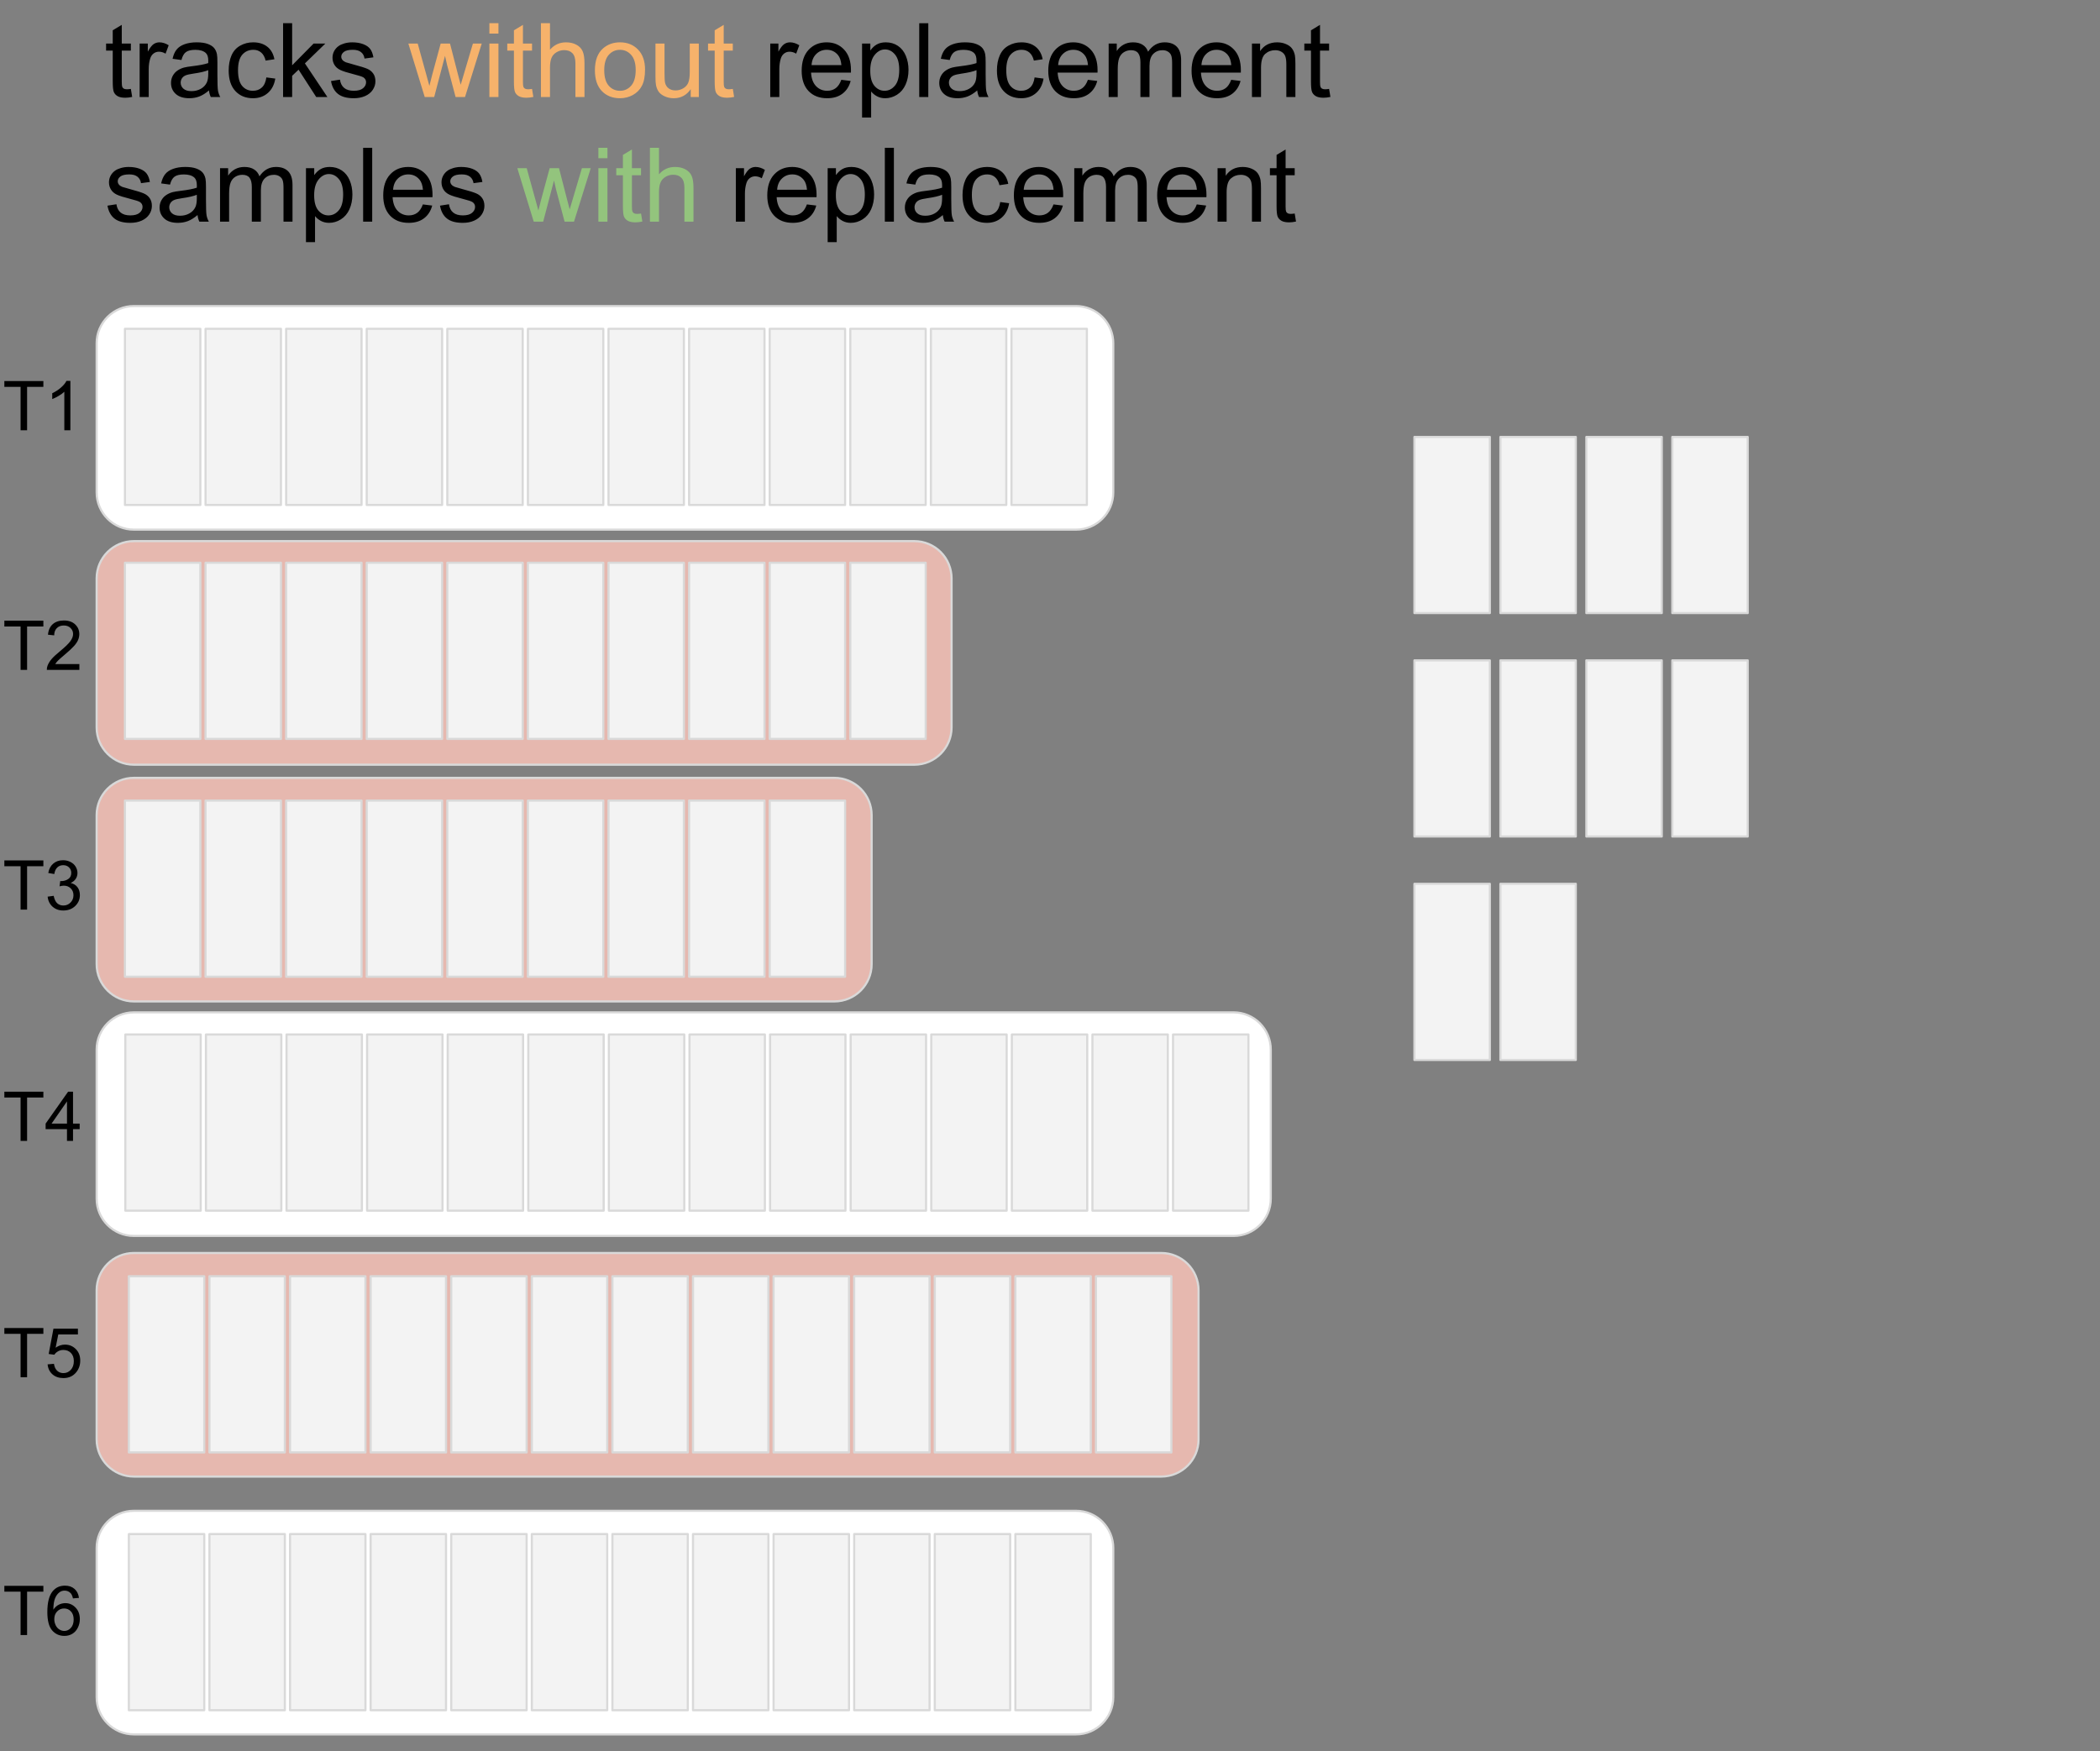 <svg version="1.1" viewBox="0.0 0.0 977.197 815.039" fill="none" stroke="none" stroke-linecap="square" stroke-miterlimit="10" xmlns:xlink="http://www.w3.org/1999/xlink" xmlns="http://www.w3.org/2000/svg"><rect x="0.0" y="0.0" width="977.197" height="815.039" fill="#808080" stroke="none"/><clipPath id="p.0"><path d="m0 0l977.197 0l0 815.039l-977.197 0l0 -815.039z" clip-rule="nonzero"/></clipPath><g clip-path="url(#p.0)"><path fill="#000000" fill-opacity="0.0" d="m0 0l977.197 0l0 815.039l-977.197 0z" fill-rule="evenodd"/><path fill="#e6b8af" d="m44.971 600.533l0 0c0 -9.579 7.765 -17.344 17.344 -17.344l478.068 0c4.6 0 9.011 1.827 12.264 5.08c3.253 3.253 5.08 7.664 5.08 12.264l0 69.375c0 9.579 -7.765 17.344 -17.344 17.344l-478.068 0l0 0c-9.579 0 -17.344 -7.765 -17.344 -17.344z" fill-rule="evenodd"/><path stroke="#d9d9d9" stroke-width="1.0" stroke-linejoin="round" stroke-linecap="butt" d="m44.971 600.533l0 0c0 -9.579 7.765 -17.344 17.344 -17.344l478.068 0c4.6 0 9.011 1.827 12.264 5.08c3.253 3.253 5.08 7.664 5.08 12.264l0 69.375c0 9.579 -7.765 17.344 -17.344 17.344l-478.068 0l0 0c-9.579 0 -17.344 -7.765 -17.344 -17.344z" fill-rule="evenodd"/><path fill="#ffffff" d="m44.971 488.533l0 0c0 -9.579 7.765 -17.344 17.344 -17.344l511.674 0c4.6 0 9.012 1.827 12.264 5.08c3.253 3.253 5.08 7.664 5.08 12.264l0 69.375c0 9.579 -7.765 17.344 -17.344 17.344l-511.674 0l0 0c-9.579 0 -17.344 -7.765 -17.344 -17.344z" fill-rule="evenodd"/><path stroke="#d9d9d9" stroke-width="1.0" stroke-linejoin="round" stroke-linecap="butt" d="m44.971 488.533l0 0c0 -9.579 7.765 -17.344 17.344 -17.344l511.674 0c4.6 0 9.012 1.827 12.264 5.08c3.253 3.253 5.08 7.664 5.08 12.264l0 69.375c0 9.579 -7.765 17.344 -17.344 17.344l-511.674 0l0 0c-9.579 0 -17.344 -7.765 -17.344 -17.344z" fill-rule="evenodd"/><path fill="#e6b8af" d="m44.971 379.386l0 0c0 -9.579 7.765 -17.344 17.344 -17.344l325.942 0c4.6 0 9.012 1.827 12.264 5.08c3.253 3.253 5.08 7.664 5.08 12.264l0 69.375c0 9.579 -7.765 17.344 -17.344 17.344l-325.942 0c-9.579 0 -17.344 -7.765 -17.344 -17.344z" fill-rule="evenodd"/><path stroke="#d9d9d9" stroke-width="1.0" stroke-linejoin="round" stroke-linecap="butt" d="m44.971 379.386l0 0c0 -9.579 7.765 -17.344 17.344 -17.344l325.942 0c4.6 0 9.012 1.827 12.264 5.08c3.253 3.253 5.08 7.664 5.08 12.264l0 69.375c0 9.579 -7.765 17.344 -17.344 17.344l-325.942 0c-9.579 0 -17.344 -7.765 -17.344 -17.344z" fill-rule="evenodd"/><path fill="#e6b8af" d="m44.971 269.204l0 0c0 -9.579 7.765 -17.344 17.344 -17.344l363.138 0c4.6 0 9.012 1.827 12.264 5.08c3.253 3.253 5.08 7.664 5.08 12.264l0 69.375c0 9.579 -7.765 17.344 -17.344 17.344l-363.138 0c-9.579 0 -17.344 -7.765 -17.344 -17.344z" fill-rule="evenodd"/><path stroke="#d9d9d9" stroke-width="1.0" stroke-linejoin="round" stroke-linecap="butt" d="m44.971 269.204l0 0c0 -9.579 7.765 -17.344 17.344 -17.344l363.138 0c4.6 0 9.012 1.827 12.264 5.08c3.253 3.253 5.08 7.664 5.08 12.264l0 69.375c0 9.579 -7.765 17.344 -17.344 17.344l-363.138 0c-9.579 0 -17.344 -7.765 -17.344 -17.344z" fill-rule="evenodd"/><path fill="#ffffff" d="m44.971 159.798l0 0c0 -9.579 7.765 -17.344 17.344 -17.344l438.382 0c4.6 0 9.012 1.827 12.264 5.08c3.253 3.253 5.08 7.664 5.08 12.264l0 69.375c0 9.579 -7.765 17.344 -17.344 17.344l-438.382 0c-9.579 0 -17.344 -7.765 -17.344 -17.344z" fill-rule="evenodd"/><path stroke="#d9d9d9" stroke-width="1.0" stroke-linejoin="round" stroke-linecap="butt" d="m44.971 159.798l0 0c0 -9.579 7.765 -17.344 17.344 -17.344l438.382 0c4.6 0 9.012 1.827 12.264 5.08c3.253 3.253 5.08 7.664 5.08 12.264l0 69.375c0 9.579 -7.765 17.344 -17.344 17.344l-438.382 0c-9.579 0 -17.344 -7.765 -17.344 -17.344z" fill-rule="evenodd"/><path fill="#f3f3f3" d="m58.142 153.042l35.087 0l0 81.984l-35.087 0z" fill-rule="evenodd"/><path stroke="#d9d9d9" stroke-width="1.0" stroke-linejoin="round" stroke-linecap="butt" d="m58.142 153.042l35.087 0l0 81.984l-35.087 0z" fill-rule="evenodd"/><path fill="#f3f3f3" d="m95.644 153.042l35.087 0l0 81.984l-35.087 0z" fill-rule="evenodd"/><path stroke="#d9d9d9" stroke-width="1.0" stroke-linejoin="round" stroke-linecap="butt" d="m95.644 153.042l35.087 0l0 81.984l-35.087 0z" fill-rule="evenodd"/><path fill="#f3f3f3" d="m133.147 153.042l35.087 0l0 81.984l-35.087 0z" fill-rule="evenodd"/><path stroke="#d9d9d9" stroke-width="1.0" stroke-linejoin="round" stroke-linecap="butt" d="m133.147 153.042l35.087 0l0 81.984l-35.087 0z" fill-rule="evenodd"/><path fill="#f3f3f3" d="m170.649 153.042l35.087 0l0 81.984l-35.087 0z" fill-rule="evenodd"/><path stroke="#d9d9d9" stroke-width="1.0" stroke-linejoin="round" stroke-linecap="butt" d="m170.649 153.042l35.087 0l0 81.984l-35.087 0z" fill-rule="evenodd"/><path fill="#f3f3f3" d="m208.152 153.042l35.087 0l0 81.984l-35.087 0z" fill-rule="evenodd"/><path stroke="#d9d9d9" stroke-width="1.0" stroke-linejoin="round" stroke-linecap="butt" d="m208.152 153.042l35.087 0l0 81.984l-35.087 0z" fill-rule="evenodd"/><path fill="#f3f3f3" d="m245.654 153.042l35.087 0l0 81.984l-35.087 0z" fill-rule="evenodd"/><path stroke="#d9d9d9" stroke-width="1.0" stroke-linejoin="round" stroke-linecap="butt" d="m245.654 153.042l35.087 0l0 81.984l-35.087 0z" fill-rule="evenodd"/><path fill="#f3f3f3" d="m283.156 153.042l35.087 0l0 81.984l-35.087 0z" fill-rule="evenodd"/><path stroke="#d9d9d9" stroke-width="1.0" stroke-linejoin="round" stroke-linecap="butt" d="m283.156 153.042l35.087 0l0 81.984l-35.087 0z" fill-rule="evenodd"/><path fill="#f3f3f3" d="m320.659 153.042l35.087 0l0 81.984l-35.087 0z" fill-rule="evenodd"/><path stroke="#d9d9d9" stroke-width="1.0" stroke-linejoin="round" stroke-linecap="butt" d="m320.659 153.042l35.087 0l0 81.984l-35.087 0z" fill-rule="evenodd"/><path fill="#f3f3f3" d="m358.161 153.042l35.087 0l0 81.984l-35.087 0z" fill-rule="evenodd"/><path stroke="#d9d9d9" stroke-width="1.0" stroke-linejoin="round" stroke-linecap="butt" d="m358.161 153.042l35.087 0l0 81.984l-35.087 0z" fill-rule="evenodd"/><path fill="#f3f3f3" d="m395.663 153.042l35.087 0l0 81.984l-35.087 0z" fill-rule="evenodd"/><path stroke="#d9d9d9" stroke-width="1.0" stroke-linejoin="round" stroke-linecap="butt" d="m395.663 153.042l35.087 0l0 81.984l-35.087 0z" fill-rule="evenodd"/><path fill="#f3f3f3" d="m433.166 153.042l35.087 0l0 81.984l-35.087 0z" fill-rule="evenodd"/><path stroke="#d9d9d9" stroke-width="1.0" stroke-linejoin="round" stroke-linecap="butt" d="m433.166 153.042l35.087 0l0 81.984l-35.087 0z" fill-rule="evenodd"/><path fill="#f3f3f3" d="m470.668 153.042l35.087 0l0 81.984l-35.087 0z" fill-rule="evenodd"/><path stroke="#d9d9d9" stroke-width="1.0" stroke-linejoin="round" stroke-linecap="butt" d="m470.668 153.042l35.087 0l0 81.984l-35.087 0z" fill-rule="evenodd"/><path fill="#f3f3f3" d="m58.142 261.923l35.087 0l0 81.984l-35.087 0z" fill-rule="evenodd"/><path stroke="#d9d9d9" stroke-width="1.0" stroke-linejoin="round" stroke-linecap="butt" d="m58.142 261.923l35.087 0l0 81.984l-35.087 0z" fill-rule="evenodd"/><path fill="#f3f3f3" d="m95.644 261.923l35.087 0l0 81.984l-35.087 0z" fill-rule="evenodd"/><path stroke="#d9d9d9" stroke-width="1.0" stroke-linejoin="round" stroke-linecap="butt" d="m95.644 261.923l35.087 0l0 81.984l-35.087 0z" fill-rule="evenodd"/><path fill="#f3f3f3" d="m133.147 261.923l35.087 0l0 81.984l-35.087 0z" fill-rule="evenodd"/><path stroke="#d9d9d9" stroke-width="1.0" stroke-linejoin="round" stroke-linecap="butt" d="m133.147 261.923l35.087 0l0 81.984l-35.087 0z" fill-rule="evenodd"/><path fill="#f3f3f3" d="m170.649 261.923l35.087 0l0 81.984l-35.087 0z" fill-rule="evenodd"/><path stroke="#d9d9d9" stroke-width="1.0" stroke-linejoin="round" stroke-linecap="butt" d="m170.649 261.923l35.087 0l0 81.984l-35.087 0z" fill-rule="evenodd"/><path fill="#f3f3f3" d="m208.152 261.923l35.087 0l0 81.984l-35.087 0z" fill-rule="evenodd"/><path stroke="#d9d9d9" stroke-width="1.0" stroke-linejoin="round" stroke-linecap="butt" d="m208.152 261.923l35.087 0l0 81.984l-35.087 0z" fill-rule="evenodd"/><path fill="#f3f3f3" d="m245.654 261.923l35.087 0l0 81.984l-35.087 0z" fill-rule="evenodd"/><path stroke="#d9d9d9" stroke-width="1.0" stroke-linejoin="round" stroke-linecap="butt" d="m245.654 261.923l35.087 0l0 81.984l-35.087 0z" fill-rule="evenodd"/><path fill="#f3f3f3" d="m283.156 261.923l35.087 0l0 81.984l-35.087 0z" fill-rule="evenodd"/><path stroke="#d9d9d9" stroke-width="1.0" stroke-linejoin="round" stroke-linecap="butt" d="m283.156 261.923l35.087 0l0 81.984l-35.087 0z" fill-rule="evenodd"/><path fill="#f3f3f3" d="m320.659 261.923l35.087 0l0 81.984l-35.087 0z" fill-rule="evenodd"/><path stroke="#d9d9d9" stroke-width="1.0" stroke-linejoin="round" stroke-linecap="butt" d="m320.659 261.923l35.087 0l0 81.984l-35.087 0z" fill-rule="evenodd"/><path fill="#f3f3f3" d="m358.161 261.923l35.087 0l0 81.984l-35.087 0z" fill-rule="evenodd"/><path stroke="#d9d9d9" stroke-width="1.0" stroke-linejoin="round" stroke-linecap="butt" d="m358.161 261.923l35.087 0l0 81.984l-35.087 0z" fill-rule="evenodd"/><path fill="#f3f3f3" d="m395.663 261.923l35.087 0l0 81.984l-35.087 0z" fill-rule="evenodd"/><path stroke="#d9d9d9" stroke-width="1.0" stroke-linejoin="round" stroke-linecap="butt" d="m395.663 261.923l35.087 0l0 81.984l-35.087 0z" fill-rule="evenodd"/><path fill="#f3f3f3" d="m58.142 372.62l35.087 0l0 81.984l-35.087 0z" fill-rule="evenodd"/><path stroke="#d9d9d9" stroke-width="1.0" stroke-linejoin="round" stroke-linecap="butt" d="m58.142 372.62l35.087 0l0 81.984l-35.087 0z" fill-rule="evenodd"/><path fill="#f3f3f3" d="m95.644 372.62l35.087 0l0 81.984l-35.087 0z" fill-rule="evenodd"/><path stroke="#d9d9d9" stroke-width="1.0" stroke-linejoin="round" stroke-linecap="butt" d="m95.644 372.62l35.087 0l0 81.984l-35.087 0z" fill-rule="evenodd"/><path fill="#f3f3f3" d="m133.147 372.62l35.087 0l0 81.984l-35.087 0z" fill-rule="evenodd"/><path stroke="#d9d9d9" stroke-width="1.0" stroke-linejoin="round" stroke-linecap="butt" d="m133.147 372.62l35.087 0l0 81.984l-35.087 0z" fill-rule="evenodd"/><path fill="#f3f3f3" d="m170.649 372.62l35.087 0l0 81.984l-35.087 0z" fill-rule="evenodd"/><path stroke="#d9d9d9" stroke-width="1.0" stroke-linejoin="round" stroke-linecap="butt" d="m170.649 372.62l35.087 0l0 81.984l-35.087 0z" fill-rule="evenodd"/><path fill="#f3f3f3" d="m208.152 372.62l35.087 0l0 81.984l-35.087 0z" fill-rule="evenodd"/><path stroke="#d9d9d9" stroke-width="1.0" stroke-linejoin="round" stroke-linecap="butt" d="m208.152 372.62l35.087 0l0 81.984l-35.087 0z" fill-rule="evenodd"/><path fill="#f3f3f3" d="m245.654 372.62l35.087 0l0 81.984l-35.087 0z" fill-rule="evenodd"/><path stroke="#d9d9d9" stroke-width="1.0" stroke-linejoin="round" stroke-linecap="butt" d="m245.654 372.62l35.087 0l0 81.984l-35.087 0z" fill-rule="evenodd"/><path fill="#f3f3f3" d="m283.156 372.62l35.087 0l0 81.984l-35.087 0z" fill-rule="evenodd"/><path stroke="#d9d9d9" stroke-width="1.0" stroke-linejoin="round" stroke-linecap="butt" d="m283.156 372.62l35.087 0l0 81.984l-35.087 0z" fill-rule="evenodd"/><path fill="#f3f3f3" d="m320.659 372.62l35.087 0l0 81.984l-35.087 0z" fill-rule="evenodd"/><path stroke="#d9d9d9" stroke-width="1.0" stroke-linejoin="round" stroke-linecap="butt" d="m320.659 372.62l35.087 0l0 81.984l-35.087 0z" fill-rule="evenodd"/><path fill="#f3f3f3" d="m358.161 372.62l35.087 0l0 81.984l-35.087 0z" fill-rule="evenodd"/><path stroke="#d9d9d9" stroke-width="1.0" stroke-linejoin="round" stroke-linecap="butt" d="m358.161 372.62l35.087 0l0 81.984l-35.087 0z" fill-rule="evenodd"/><path fill="#f3f3f3" d="m58.317 481.501l35.087 0l0 81.984l-35.087 0z" fill-rule="evenodd"/><path stroke="#d9d9d9" stroke-width="1.0" stroke-linejoin="round" stroke-linecap="butt" d="m58.317 481.501l35.087 0l0 81.984l-35.087 0z" fill-rule="evenodd"/><path fill="#f3f3f3" d="m95.82 481.501l35.087 0l0 81.984l-35.087 0z" fill-rule="evenodd"/><path stroke="#d9d9d9" stroke-width="1.0" stroke-linejoin="round" stroke-linecap="butt" d="m95.82 481.501l35.087 0l0 81.984l-35.087 0z" fill-rule="evenodd"/><path fill="#f3f3f3" d="m133.322 481.501l35.087 0l0 81.984l-35.087 0z" fill-rule="evenodd"/><path stroke="#d9d9d9" stroke-width="1.0" stroke-linejoin="round" stroke-linecap="butt" d="m133.322 481.501l35.087 0l0 81.984l-35.087 0z" fill-rule="evenodd"/><path fill="#f3f3f3" d="m170.824 481.501l35.087 0l0 81.984l-35.087 0z" fill-rule="evenodd"/><path stroke="#d9d9d9" stroke-width="1.0" stroke-linejoin="round" stroke-linecap="butt" d="m170.824 481.501l35.087 0l0 81.984l-35.087 0z" fill-rule="evenodd"/><path fill="#f3f3f3" d="m208.327 481.501l35.087 0l0 81.984l-35.087 0z" fill-rule="evenodd"/><path stroke="#d9d9d9" stroke-width="1.0" stroke-linejoin="round" stroke-linecap="butt" d="m208.327 481.501l35.087 0l0 81.984l-35.087 0z" fill-rule="evenodd"/><path fill="#f3f3f3" d="m245.829 481.501l35.087 0l0 81.984l-35.087 0z" fill-rule="evenodd"/><path stroke="#d9d9d9" stroke-width="1.0" stroke-linejoin="round" stroke-linecap="butt" d="m245.829 481.501l35.087 0l0 81.984l-35.087 0z" fill-rule="evenodd"/><path fill="#f3f3f3" d="m283.331 481.501l35.087 0l0 81.984l-35.087 0z" fill-rule="evenodd"/><path stroke="#d9d9d9" stroke-width="1.0" stroke-linejoin="round" stroke-linecap="butt" d="m283.331 481.501l35.087 0l0 81.984l-35.087 0z" fill-rule="evenodd"/><path fill="#f3f3f3" d="m320.834 481.501l35.087 0l0 81.984l-35.087 0z" fill-rule="evenodd"/><path stroke="#d9d9d9" stroke-width="1.0" stroke-linejoin="round" stroke-linecap="butt" d="m320.834 481.501l35.087 0l0 81.984l-35.087 0z" fill-rule="evenodd"/><path fill="#f3f3f3" d="m358.336 481.501l35.087 0l0 81.984l-35.087 0z" fill-rule="evenodd"/><path stroke="#d9d9d9" stroke-width="1.0" stroke-linejoin="round" stroke-linecap="butt" d="m358.336 481.501l35.087 0l0 81.984l-35.087 0z" fill-rule="evenodd"/><path fill="#f3f3f3" d="m395.838 481.501l35.087 0l0 81.984l-35.087 0z" fill-rule="evenodd"/><path stroke="#d9d9d9" stroke-width="1.0" stroke-linejoin="round" stroke-linecap="butt" d="m395.838 481.501l35.087 0l0 81.984l-35.087 0z" fill-rule="evenodd"/><path fill="#f3f3f3" d="m433.341 481.501l35.087 0l0 81.984l-35.087 0z" fill-rule="evenodd"/><path stroke="#d9d9d9" stroke-width="1.0" stroke-linejoin="round" stroke-linecap="butt" d="m433.341 481.501l35.087 0l0 81.984l-35.087 0z" fill-rule="evenodd"/><path fill="#f3f3f3" d="m470.843 481.501l35.087 0l0 81.984l-35.087 0z" fill-rule="evenodd"/><path stroke="#d9d9d9" stroke-width="1.0" stroke-linejoin="round" stroke-linecap="butt" d="m470.843 481.501l35.087 0l0 81.984l-35.087 0z" fill-rule="evenodd"/><path fill="#f3f3f3" d="m508.346 481.501l35.087 0l0 81.984l-35.087 0z" fill-rule="evenodd"/><path stroke="#d9d9d9" stroke-width="1.0" stroke-linejoin="round" stroke-linecap="butt" d="m508.346 481.501l35.087 0l0 81.984l-35.087 0z" fill-rule="evenodd"/><path fill="#f3f3f3" d="m545.848 481.501l35.087 0l0 81.984l-35.087 0z" fill-rule="evenodd"/><path stroke="#d9d9d9" stroke-width="1.0" stroke-linejoin="round" stroke-linecap="butt" d="m545.848 481.501l35.087 0l0 81.984l-35.087 0z" fill-rule="evenodd"/><path fill="#f3f3f3" d="m59.959 594.015l35.087 0l0 81.984l-35.087 0z" fill-rule="evenodd"/><path stroke="#d9d9d9" stroke-width="1.0" stroke-linejoin="round" stroke-linecap="butt" d="m59.959 594.015l35.087 0l0 81.984l-35.087 0z" fill-rule="evenodd"/><path fill="#f3f3f3" d="m97.461 594.015l35.087 0l0 81.984l-35.087 0z" fill-rule="evenodd"/><path stroke="#d9d9d9" stroke-width="1.0" stroke-linejoin="round" stroke-linecap="butt" d="m97.461 594.015l35.087 0l0 81.984l-35.087 0z" fill-rule="evenodd"/><path fill="#f3f3f3" d="m134.964 594.015l35.087 0l0 81.984l-35.087 0z" fill-rule="evenodd"/><path stroke="#d9d9d9" stroke-width="1.0" stroke-linejoin="round" stroke-linecap="butt" d="m134.964 594.015l35.087 0l0 81.984l-35.087 0z" fill-rule="evenodd"/><path fill="#f3f3f3" d="m172.466 594.015l35.087 0l0 81.984l-35.087 0z" fill-rule="evenodd"/><path stroke="#d9d9d9" stroke-width="1.0" stroke-linejoin="round" stroke-linecap="butt" d="m172.466 594.015l35.087 0l0 81.984l-35.087 0z" fill-rule="evenodd"/><path fill="#f3f3f3" d="m209.968 594.015l35.087 0l0 81.984l-35.087 0z" fill-rule="evenodd"/><path stroke="#d9d9d9" stroke-width="1.0" stroke-linejoin="round" stroke-linecap="butt" d="m209.968 594.015l35.087 0l0 81.984l-35.087 0z" fill-rule="evenodd"/><path fill="#f3f3f3" d="m247.471 594.015l35.087 0l0 81.984l-35.087 0z" fill-rule="evenodd"/><path stroke="#d9d9d9" stroke-width="1.0" stroke-linejoin="round" stroke-linecap="butt" d="m247.471 594.015l35.087 0l0 81.984l-35.087 0z" fill-rule="evenodd"/><path fill="#f3f3f3" d="m284.973 594.015l35.087 0l0 81.984l-35.087 0z" fill-rule="evenodd"/><path stroke="#d9d9d9" stroke-width="1.0" stroke-linejoin="round" stroke-linecap="butt" d="m284.973 594.015l35.087 0l0 81.984l-35.087 0z" fill-rule="evenodd"/><path fill="#f3f3f3" d="m322.475 594.015l35.087 0l0 81.984l-35.087 0z" fill-rule="evenodd"/><path stroke="#d9d9d9" stroke-width="1.0" stroke-linejoin="round" stroke-linecap="butt" d="m322.475 594.015l35.087 0l0 81.984l-35.087 0z" fill-rule="evenodd"/><path fill="#f3f3f3" d="m359.978 594.015l35.087 0l0 81.984l-35.087 0z" fill-rule="evenodd"/><path stroke="#d9d9d9" stroke-width="1.0" stroke-linejoin="round" stroke-linecap="butt" d="m359.978 594.015l35.087 0l0 81.984l-35.087 0z" fill-rule="evenodd"/><path fill="#f3f3f3" d="m397.48 594.015l35.087 0l0 81.984l-35.087 0z" fill-rule="evenodd"/><path stroke="#d9d9d9" stroke-width="1.0" stroke-linejoin="round" stroke-linecap="butt" d="m397.48 594.015l35.087 0l0 81.984l-35.087 0z" fill-rule="evenodd"/><path fill="#f3f3f3" d="m434.982 594.015l35.087 0l0 81.984l-35.087 0z" fill-rule="evenodd"/><path stroke="#d9d9d9" stroke-width="1.0" stroke-linejoin="round" stroke-linecap="butt" d="m434.982 594.015l35.087 0l0 81.984l-35.087 0z" fill-rule="evenodd"/><path fill="#f3f3f3" d="m472.485 594.015l35.087 0l0 81.984l-35.087 0z" fill-rule="evenodd"/><path stroke="#d9d9d9" stroke-width="1.0" stroke-linejoin="round" stroke-linecap="butt" d="m472.485 594.015l35.087 0l0 81.984l-35.087 0z" fill-rule="evenodd"/><path fill="#f3f3f3" d="m509.987 594.015l35.087 0l0 81.984l-35.087 0z" fill-rule="evenodd"/><path stroke="#d9d9d9" stroke-width="1.0" stroke-linejoin="round" stroke-linecap="butt" d="m509.987 594.015l35.087 0l0 81.984l-35.087 0z" fill-rule="evenodd"/><path fill="#000000" fill-opacity="0.0" d="m39.523 -9.92l630.11 0l0 137.449l-630.11 0z" fill-rule="evenodd"/><path fill="#000000" d="m60.898 41.379l0.609 3.734q-1.781 0.375 -3.188 0.375q-2.297 0 -3.562 -0.719q-1.266 -0.734 -1.781 -1.922q-0.516 -1.188 -0.516 -4.984l0 -14.312l-3.094 0l0 -3.281l3.094 0l0 -6.172l4.203 -2.531l0 8.703l4.234 0l0 3.281l-4.234 0l0 14.547q0 1.812 0.219 2.328q0.219 0.516 0.719 0.828q0.516 0.297 1.453 0.297q0.703 0 1.844 -0.172zm4.086 3.781l0 -24.891l3.797 0l0 3.766q1.453 -2.641 2.672 -3.484q1.234 -0.844 2.719 -0.844q2.125 0 4.328 1.359l-1.453 3.906q-1.547 -0.906 -3.094 -0.906q-1.375 0 -2.484 0.828q-1.094 0.828 -1.562 2.312q-0.703 2.25 -0.703 4.922l0 13.031l-4.219 0zm32.266 -3.078q-2.344 2.0 -4.516 2.828q-2.156 0.812 -4.641 0.812q-4.109 0 -6.312 -2.0q-2.203 -2.016 -2.203 -5.125q0 -1.828 0.828 -3.344q0.844 -1.516 2.188 -2.422q1.344 -0.922 3.031 -1.391q1.25 -0.328 3.75 -0.625q5.109 -0.609 7.531 -1.453q0.016 -0.875 0.016 -1.109q0 -2.578 -1.188 -3.625q-1.625 -1.438 -4.812 -1.438q-2.969 0 -4.391 1.047q-1.422 1.047 -2.094 3.688l-4.125 -0.562q0.562 -2.641 1.844 -4.266q1.297 -1.641 3.734 -2.516q2.438 -0.875 5.641 -0.875q3.188 0 5.172 0.75q2.0 0.75 2.938 1.891q0.938 1.125 1.312 2.859q0.219 1.078 0.219 3.891l0 5.625q0 5.891 0.266 7.453q0.266 1.547 1.062 2.984l-4.406 0q-0.656 -1.312 -0.844 -3.078zm-0.344 -9.422q-2.297 0.938 -6.891 1.594q-2.609 0.375 -3.688 0.844q-1.078 0.469 -1.672 1.375q-0.578 0.906 -0.578 2.0q0 1.688 1.281 2.812q1.281 1.125 3.734 1.125q2.438 0 4.328 -1.062q1.906 -1.062 2.797 -2.922q0.688 -1.422 0.688 -4.219l0 -1.547zm27.039 3.375l4.156 0.547q-0.688 4.281 -3.484 6.719q-2.797 2.422 -6.875 2.422q-5.109 0 -8.219 -3.344q-3.109 -3.344 -3.109 -9.578q0 -4.031 1.328 -7.047q1.344 -3.031 4.078 -4.531q2.734 -1.516 5.938 -1.516q4.062 0 6.641 2.047q2.578 2.047 3.297 5.828l-4.094 0.625q-0.594 -2.5 -2.078 -3.766q-1.484 -1.266 -3.594 -1.266q-3.188 0 -5.188 2.281q-1.984 2.281 -1.984 7.234q0 5.016 1.922 7.297q1.922 2.266 5.016 2.266q2.484 0 4.141 -1.516q1.672 -1.531 2.109 -4.703zm7.781 9.125l0 -34.359l4.219 0l0 19.594l9.984 -10.125l5.469 0l-9.516 9.234l10.469 15.656l-5.203 0l-8.219 -12.734l-2.984 2.859l0 9.875l-4.219 0zm22.297 -7.438l4.172 -0.656q0.344 2.516 1.953 3.859q1.609 1.328 4.484 1.328q2.906 0 4.312 -1.188q1.406 -1.188 1.406 -2.781q0 -1.422 -1.234 -2.25q-0.875 -0.562 -4.312 -1.422q-4.641 -1.172 -6.438 -2.031q-1.797 -0.859 -2.719 -2.359q-0.922 -1.516 -0.922 -3.344q0 -1.672 0.75 -3.078q0.766 -1.422 2.078 -2.359q0.984 -0.734 2.688 -1.234q1.703 -0.5 3.641 -0.5q2.938 0 5.141 0.844q2.219 0.844 3.266 2.281q1.062 1.438 1.469 3.859l-4.125 0.562q-0.281 -1.922 -1.641 -3.0q-1.344 -1.078 -3.797 -1.078q-2.906 0 -4.156 0.969q-1.234 0.953 -1.234 2.234q0 0.828 0.516 1.484q0.516 0.672 1.609 1.125q0.641 0.234 3.734 1.078q4.469 1.188 6.234 1.953q1.781 0.766 2.781 2.219q1.016 1.453 1.016 3.609q0 2.109 -1.234 3.969q-1.234 1.859 -3.562 2.891q-2.312 1.016 -5.234 1.016q-4.859 0 -7.406 -2.016q-2.531 -2.016 -3.234 -5.984z" fill-rule="nonzero"/><path fill="#f6b26b" d="m197.64 45.16l-7.625 -24.891l4.359 0l3.969 14.359l1.469 5.344q0.094 -0.391 1.297 -5.125l3.953 -14.578l4.344 0l3.719 14.437l1.25 4.75l1.422 -4.797l4.266 -14.391l4.109 0l-7.781 24.891l-4.391 0l-3.953 -14.906l-0.969 -4.25l-5.031 19.156l-4.406 0zm30.086 -29.516l0 -4.844l4.219 0l0 4.844l-4.219 0zm0 29.516l0 -24.891l4.219 0l0 24.891l-4.219 0zm19.852 -3.781l0.609 3.734q-1.781 0.375 -3.188 0.375q-2.297 0 -3.562 -0.719q-1.266 -0.734 -1.781 -1.922q-0.516 -1.188 -0.516 -4.984l0 -14.312l-3.094 0l0 -3.281l3.094 0l0 -6.172l4.203 -2.531l0 8.703l4.234 0l0 3.281l-4.234 0l0 14.547q0 1.812 0.219 2.328q0.219 0.516 0.719 0.828q0.516 0.297 1.453 0.297q0.703 0 1.844 -0.172zm4.133 3.781l0 -34.359l4.219 0l0 12.328q2.953 -3.422 7.453 -3.422q2.766 0 4.797 1.094q2.047 1.078 2.922 3.0q0.875 1.922 0.875 5.578l0 15.781l-4.219 0l0 -15.781q0 -3.156 -1.375 -4.594q-1.359 -1.453 -3.875 -1.453q-1.875 0 -3.531 0.984q-1.641 0.969 -2.344 2.641q-0.703 1.656 -0.703 4.578l0 13.625l-4.219 0zm25.117 -12.453q0 -6.906 3.844 -10.234q3.219 -2.766 7.828 -2.766q5.141 0 8.391 3.359q3.266 3.359 3.266 9.297q0 4.797 -1.453 7.562q-1.438 2.75 -4.188 4.281q-2.75 1.516 -6.016 1.516q-5.219 0 -8.453 -3.344q-3.219 -3.359 -3.219 -9.672zm4.344 0q0 4.781 2.078 7.172q2.094 2.375 5.25 2.375q3.141 0 5.219 -2.391q2.094 -2.391 2.094 -7.297q0 -4.609 -2.094 -6.984q-2.094 -2.391 -5.219 -2.391q-3.156 0 -5.25 2.375q-2.078 2.359 -2.078 7.141zm40.242 12.453l0 -3.656q-2.906 4.219 -7.906 4.219q-2.203 0 -4.109 -0.844q-1.906 -0.844 -2.844 -2.125q-0.922 -1.281 -1.297 -3.125q-0.25 -1.25 -0.25 -3.938l0 -15.422l4.219 0l0 13.797q0 3.312 0.25 4.453q0.406 1.672 1.688 2.625q1.297 0.938 3.188 0.938q1.906 0 3.562 -0.969q1.672 -0.969 2.359 -2.641q0.688 -1.688 0.688 -4.875l0 -13.328l4.219 0l0 24.891l-3.766 0zm19.586 -3.781l0.609 3.734q-1.781 0.375 -3.188 0.375q-2.297 0 -3.562 -0.719q-1.266 -0.734 -1.781 -1.922q-0.516 -1.188 -0.516 -4.984l0 -14.312l-3.094 0l0 -3.281l3.094 0l0 -6.172l4.203 -2.531l0 8.703l4.234 0l0 3.281l-4.234 0l0 14.547q0 1.812 0.219 2.328q0.219 0.516 0.719 0.828q0.516 0.297 1.453 0.297q0.703 0 1.844 -0.172z" fill-rule="nonzero"/><path fill="#000000" d="m358.422 45.16l0 -24.891l3.797 0l0 3.766q1.453 -2.641 2.672 -3.484q1.234 -0.844 2.719 -0.844q2.125 0 4.328 1.359l-1.453 3.906q-1.547 -0.906 -3.094 -0.906q-1.375 0 -2.484 0.828q-1.094 0.828 -1.562 2.312q-0.703 2.25 -0.703 4.922l0 13.031l-4.219 0zm33.062 -8.016l4.359 0.531q-1.031 3.828 -3.828 5.938q-2.781 2.109 -7.109 2.109q-5.469 0 -8.672 -3.359q-3.188 -3.375 -3.188 -9.438q0 -6.281 3.234 -9.75q3.234 -3.469 8.391 -3.469q4.984 0 8.141 3.406q3.172 3.391 3.172 9.547q0 0.375 -0.016 1.125l-18.562 0q0.234 4.109 2.312 6.297q2.094 2.172 5.203 2.172q2.328 0 3.969 -1.219q1.641 -1.219 2.594 -3.891zm-13.844 -6.828l13.891 0q-0.281 -3.141 -1.594 -4.703q-2.016 -2.438 -5.219 -2.438q-2.906 0 -4.891 1.953q-1.984 1.938 -2.188 5.188zm23.508 24.391l0 -34.438l3.844 0l0 3.234q1.359 -1.906 3.062 -2.844q1.719 -0.953 4.156 -0.953q3.188 0 5.625 1.641q2.438 1.641 3.672 4.625q1.25 2.984 1.25 6.547q0 3.828 -1.375 6.891q-1.375 3.047 -3.984 4.688q-2.609 1.625 -5.5 1.625q-2.109 0 -3.781 -0.891q-1.672 -0.891 -2.75 -2.25l0 12.125l-4.219 0zm3.812 -21.859q0 4.812 1.938 7.109q1.953 2.297 4.719 2.297q2.812 0 4.812 -2.375q2.016 -2.391 2.016 -7.375q0 -4.766 -1.969 -7.125q-1.953 -2.375 -4.672 -2.375q-2.688 0 -4.766 2.531q-2.078 2.516 -2.078 7.312zm22.789 12.312l0 -34.359l4.219 0l0 34.359l-4.219 0zm26.992 -3.078q-2.344 2.0 -4.516 2.828q-2.156 0.812 -4.641 0.812q-4.109 0 -6.312 -2.0q-2.203 -2.016 -2.203 -5.125q0 -1.828 0.828 -3.344q0.844 -1.516 2.188 -2.422q1.344 -0.922 3.031 -1.391q1.25 -0.328 3.75 -0.625q5.109 -0.609 7.531 -1.453q0.016 -0.875 0.016 -1.109q0 -2.578 -1.188 -3.625q-1.625 -1.438 -4.812 -1.438q-2.969 0 -4.391 1.047q-1.422 1.047 -2.094 3.688l-4.125 -0.562q0.562 -2.641 1.844 -4.266q1.297 -1.641 3.734 -2.516q2.438 -0.875 5.641 -0.875q3.188 0 5.172 0.75q2.0 0.75 2.938 1.891q0.938 1.125 1.312 2.859q0.219 1.078 0.219 3.891l0 5.625q0 5.891 0.266 7.453q0.266 1.547 1.062 2.984l-4.406 0q-0.656 -1.312 -0.844 -3.078zm-0.344 -9.422q-2.297 0.938 -6.891 1.594q-2.609 0.375 -3.688 0.844q-1.078 0.469 -1.672 1.375q-0.578 0.906 -0.578 2.0q0 1.688 1.281 2.812q1.281 1.125 3.734 1.125q2.438 0 4.328 -1.062q1.906 -1.062 2.797 -2.922q0.688 -1.422 0.688 -4.219l0 -1.547zm27.039 3.375l4.156 0.547q-0.688 4.281 -3.484 6.719q-2.797 2.422 -6.875 2.422q-5.109 0 -8.219 -3.344q-3.109 -3.344 -3.109 -9.578q0 -4.031 1.328 -7.047q1.344 -3.031 4.078 -4.531q2.734 -1.516 5.938 -1.516q4.062 0 6.641 2.047q2.578 2.047 3.297 5.828l-4.094 0.625q-0.594 -2.5 -2.078 -3.766q-1.484 -1.266 -3.594 -1.266q-3.188 0 -5.188 2.281q-1.984 2.281 -1.984 7.234q0 5.016 1.922 7.297q1.922 2.266 5.016 2.266q2.484 0 4.141 -1.516q1.672 -1.531 2.109 -4.703zm24.797 1.109l4.359 0.531q-1.031 3.828 -3.828 5.938q-2.781 2.109 -7.109 2.109q-5.469 0 -8.672 -3.359q-3.188 -3.375 -3.188 -9.438q0 -6.281 3.234 -9.75q3.234 -3.469 8.391 -3.469q4.984 0 8.141 3.406q3.172 3.391 3.172 9.547q0 0.375 -0.016 1.125l-18.562 0q0.234 4.109 2.312 6.297q2.094 2.172 5.203 2.172q2.328 0 3.969 -1.219q1.641 -1.219 2.594 -3.891zm-13.844 -6.828l13.891 0q-0.281 -3.141 -1.594 -4.703q-2.016 -2.438 -5.219 -2.438q-2.906 0 -4.891 1.953q-1.984 1.938 -2.188 5.188zm23.508 14.844l0 -24.891l3.766 0l0 3.484q1.172 -1.828 3.109 -2.938q1.953 -1.109 4.438 -1.109q2.766 0 4.531 1.156q1.781 1.141 2.5 3.203q2.953 -4.359 7.688 -4.359q3.703 0 5.688 2.047q2.0 2.047 2.0 6.312l0 17.094l-4.188 0l0 -15.687q0 -2.531 -0.422 -3.641q-0.406 -1.109 -1.484 -1.781q-1.078 -0.688 -2.531 -0.688q-2.625 0 -4.359 1.75q-1.734 1.734 -1.734 5.578l0 14.469l-4.219 0l0 -16.172q0 -2.812 -1.031 -4.219q-1.031 -1.406 -3.375 -1.406q-1.781 0 -3.297 0.938q-1.5 0.938 -2.188 2.75q-0.672 1.797 -0.672 5.187l0 12.922l-4.219 0zm57.016 -8.016l4.359 0.531q-1.031 3.828 -3.828 5.938q-2.781 2.109 -7.109 2.109q-5.469 0 -8.672 -3.359q-3.188 -3.375 -3.188 -9.438q0 -6.281 3.234 -9.75q3.234 -3.469 8.391 -3.469q4.984 0 8.141 3.406q3.172 3.391 3.172 9.547q0 0.375 -0.016 1.125l-18.562 0q0.234 4.109 2.312 6.297q2.094 2.172 5.203 2.172q2.328 0 3.969 -1.219q1.641 -1.219 2.594 -3.891zm-13.844 -6.828l13.891 0q-0.281 -3.141 -1.594 -4.703q-2.016 -2.438 -5.219 -2.438q-2.906 0 -4.891 1.953q-1.984 1.938 -2.188 5.188zm23.508 14.844l0 -24.891l3.797 0l0 3.531q2.734 -4.094 7.922 -4.094q2.25 0 4.125 0.812q1.891 0.797 2.828 2.109q0.938 1.312 1.312 3.125q0.234 1.172 0.234 4.094l0 15.312l-4.219 0l0 -15.141q0 -2.578 -0.5 -3.859q-0.484 -1.281 -1.734 -2.031q-1.25 -0.766 -2.938 -0.766q-2.703 0 -4.656 1.719q-1.953 1.703 -1.953 6.484l0 13.594l-4.219 0zm35.898 -3.781l0.609 3.734q-1.781 0.375 -3.188 0.375q-2.297 0 -3.562 -0.719q-1.266 -0.734 -1.781 -1.922q-0.516 -1.188 -0.516 -4.984l0 -14.312l-3.094 0l0 -3.281l3.094 0l0 -6.172l4.203 -2.531l0 8.703l4.234 0l0 3.281l-4.234 0l0 14.547q0 1.812 0.219 2.328q0.219 0.516 0.719 0.828q0.516 0.297 1.453 0.297q0.703 0 1.844 -0.172z" fill-rule="nonzero"/><path fill="#000000" d="m50.008 95.723l4.172 -0.656q0.344 2.516 1.953 3.859q1.609 1.328 4.484 1.328q2.906 0 4.312 -1.188q1.406 -1.188 1.406 -2.781q0 -1.422 -1.234 -2.25q-0.875 -0.562 -4.312 -1.422q-4.641 -1.172 -6.438 -2.031q-1.797 -0.859 -2.719 -2.359q-0.922 -1.516 -0.922 -3.344q0 -1.672 0.75 -3.078q0.766 -1.422 2.078 -2.359q0.984 -0.734 2.688 -1.234q1.703 -0.5 3.641 -0.5q2.938 0 5.141 0.844q2.219 0.844 3.266 2.281q1.062 1.438 1.469 3.859l-4.125 0.562q-0.281 -1.922 -1.641 -3.0q-1.344 -1.078 -3.797 -1.078q-2.906 0 -4.156 0.969q-1.234 0.953 -1.234 2.234q0 0.828 0.516 1.484q0.516 0.672 1.609 1.125q0.641 0.234 3.734 1.078q4.469 1.188 6.234 1.953q1.781 0.766 2.781 2.219q1.016 1.453 1.016 3.609q0 2.109 -1.234 3.969q-1.234 1.859 -3.562 2.891q-2.312 1.016 -5.234 1.016q-4.859 0 -7.406 -2.016q-2.531 -2.016 -3.234 -5.984zm41.922 4.359q-2.344 2.0 -4.516 2.828q-2.156 0.812 -4.641 0.812q-4.109 0 -6.312 -2.0q-2.203 -2.016 -2.203 -5.125q0 -1.828 0.828 -3.344q0.844 -1.516 2.188 -2.422q1.344 -0.922 3.031 -1.391q1.25 -0.328 3.75 -0.625q5.109 -0.609 7.531 -1.453q0.016 -0.875 0.016 -1.109q0 -2.578 -1.188 -3.625q-1.625 -1.438 -4.812 -1.438q-2.969 0 -4.391 1.047q-1.422 1.047 -2.094 3.688l-4.125 -0.562q0.562 -2.641 1.844 -4.266q1.297 -1.641 3.734 -2.516q2.438 -0.875 5.641 -0.875q3.188 0 5.172 0.75q2.0 0.75 2.938 1.891q0.938 1.125 1.312 2.859q0.219 1.078 0.219 3.891l0 5.625q0 5.891 0.266 7.453q0.266 1.547 1.062 2.984l-4.406 0q-0.656 -1.312 -0.844 -3.078zm-0.344 -9.422q-2.297 0.938 -6.891 1.594q-2.609 0.375 -3.688 0.844q-1.078 0.469 -1.672 1.375q-0.578 0.906 -0.578 2.0q0 1.688 1.281 2.812q1.281 1.125 3.734 1.125q2.438 0 4.328 -1.062q1.906 -1.062 2.797 -2.922q0.688 -1.422 0.688 -4.219l0 -1.547zm10.805 12.5l0 -24.891l3.766 0l0 3.484q1.172 -1.828 3.109 -2.938q1.953 -1.109 4.438 -1.109q2.766 0 4.531 1.156q1.781 1.141 2.5 3.203q2.953 -4.359 7.688 -4.359q3.703 0 5.688 2.047q2.0 2.047 2.0 6.312l0 17.094l-4.188 0l0 -15.688q0 -2.531 -0.422 -3.641q-0.406 -1.109 -1.484 -1.781q-1.078 -0.688 -2.531 -0.688q-2.625 0 -4.359 1.75q-1.734 1.734 -1.734 5.578l0 14.469l-4.219 0l0 -16.172q0 -2.812 -1.031 -4.219q-1.031 -1.406 -3.375 -1.406q-1.781 0 -3.297 0.938q-1.5 0.938 -2.188 2.75q-0.672 1.797 -0.672 5.188l0 12.922l-4.219 0zm39.984 9.547l0 -34.438l3.844 0l0 3.234q1.359 -1.906 3.062 -2.844q1.719 -0.953 4.156 -0.953q3.188 0 5.625 1.641q2.438 1.641 3.672 4.625q1.25 2.984 1.25 6.547q0 3.828 -1.375 6.891q-1.375 3.047 -3.984 4.688q-2.609 1.625 -5.5 1.625q-2.109 0 -3.781 -0.891q-1.672 -0.891 -2.75 -2.25l0 12.125l-4.219 0zm3.812 -21.859q0 4.812 1.938 7.109q1.953 2.297 4.719 2.297q2.812 0 4.812 -2.375q2.016 -2.391 2.016 -7.375q0 -4.766 -1.969 -7.125q-1.953 -2.375 -4.672 -2.375q-2.688 0 -4.766 2.531q-2.078 2.516 -2.078 7.312zm22.789 12.312l0 -34.359l4.219 0l0 34.359l-4.219 0zm27.789 -8.016l4.359 0.531q-1.031 3.828 -3.828 5.938q-2.781 2.109 -7.109 2.109q-5.469 0 -8.672 -3.359q-3.188 -3.375 -3.188 -9.438q0 -6.281 3.234 -9.75q3.234 -3.469 8.391 -3.469q4.984 0 8.141 3.406q3.172 3.391 3.172 9.547q0 0.375 -0.016 1.125l-18.562 0q0.234 4.109 2.312 6.297q2.094 2.172 5.203 2.172q2.328 0 3.969 -1.219q1.641 -1.219 2.594 -3.891zm-13.844 -6.828l13.891 0q-0.281 -3.141 -1.594 -4.703q-2.016 -2.438 -5.219 -2.438q-2.906 0 -4.891 1.953q-1.984 1.938 -2.188 5.188zm21.82 7.406l4.172 -0.656q0.344 2.516 1.953 3.859q1.609 1.328 4.484 1.328q2.906 0 4.312 -1.188q1.406 -1.188 1.406 -2.781q0 -1.422 -1.234 -2.25q-0.875 -0.562 -4.312 -1.422q-4.641 -1.172 -6.438 -2.031q-1.797 -0.859 -2.719 -2.359q-0.922 -1.516 -0.922 -3.344q0 -1.672 0.75 -3.078q0.766 -1.422 2.078 -2.359q0.984 -0.734 2.688 -1.234q1.703 -0.5 3.641 -0.5q2.938 0 5.141 0.844q2.219 0.844 3.266 2.281q1.062 1.438 1.469 3.859l-4.125 0.562q-0.281 -1.922 -1.641 -3.0q-1.344 -1.078 -3.797 -1.078q-2.906 0 -4.156 0.969q-1.234 0.953 -1.234 2.234q0 0.828 0.516 1.484q0.516 0.672 1.609 1.125q0.641 0.234 3.734 1.078q4.469 1.188 6.234 1.953q1.781 0.766 2.781 2.219q1.016 1.453 1.016 3.609q0 2.109 -1.234 3.969q-1.234 1.859 -3.562 2.891q-2.312 1.016 -5.234 1.016q-4.859 0 -7.406 -2.016q-2.531 -2.016 -3.234 -5.984z" fill-rule="nonzero"/><path fill="#93c47d" d="m248.359 103.16l-7.625 -24.891l4.359 0l3.969 14.359l1.469 5.344q0.094 -0.391 1.297 -5.125l3.953 -14.578l4.344 0l3.719 14.438l1.25 4.75l1.422 -4.797l4.266 -14.391l4.109 0l-7.781 24.891l-4.391 0l-3.953 -14.906l-0.969 -4.25l-5.031 19.156l-4.406 0zm30.086 -29.516l0 -4.844l4.219 0l0 4.844l-4.219 0zm0 29.516l0 -24.891l4.219 0l0 24.891l-4.219 0zm19.852 -3.781l0.609 3.734q-1.781 0.375 -3.188 0.375q-2.297 0 -3.562 -0.719q-1.266 -0.734 -1.781 -1.922q-0.516 -1.188 -0.516 -4.984l0 -14.312l-3.094 0l0 -3.281l3.094 0l0 -6.172l4.203 -2.531l0 8.703l4.234 0l0 3.281l-4.234 0l0 14.547q0 1.812 0.219 2.328q0.219 0.516 0.719 0.828q0.516 0.297 1.453 0.297q0.703 0 1.844 -0.172zm4.133 3.781l0 -34.359l4.219 0l0 12.328q2.953 -3.422 7.453 -3.422q2.766 0 4.797 1.094q2.047 1.078 2.922 3.0q0.875 1.922 0.875 5.578l0 15.781l-4.219 0l0 -15.781q0 -3.156 -1.375 -4.594q-1.359 -1.453 -3.875 -1.453q-1.875 0 -3.531 0.984q-1.641 0.969 -2.344 2.641q-0.703 1.656 -0.703 4.578l0 13.625l-4.219 0z" fill-rule="nonzero"/><path fill="#000000" d="m342.414 103.16l0 -24.891l3.797 0l0 3.766q1.453 -2.641 2.672 -3.484q1.234 -0.844 2.719 -0.844q2.125 0 4.328 1.359l-1.453 3.906q-1.547 -0.906 -3.094 -0.906q-1.375 0 -2.484 0.828q-1.094 0.828 -1.562 2.312q-0.703 2.25 -0.703 4.922l0 13.031l-4.219 0zm33.062 -8.016l4.359 0.531q-1.031 3.828 -3.828 5.938q-2.781 2.109 -7.109 2.109q-5.469 0 -8.672 -3.359q-3.188 -3.375 -3.188 -9.438q0 -6.281 3.234 -9.75q3.234 -3.469 8.391 -3.469q4.984 0 8.141 3.406q3.172 3.391 3.172 9.547q0 0.375 -0.016 1.125l-18.562 0q0.234 4.109 2.312 6.297q2.094 2.172 5.203 2.172q2.328 0 3.969 -1.219q1.641 -1.219 2.594 -3.891zm-13.844 -6.828l13.891 0q-0.281 -3.141 -1.594 -4.703q-2.016 -2.438 -5.219 -2.438q-2.906 0 -4.891 1.953q-1.984 1.938 -2.188 5.188zm23.508 24.391l0 -34.438l3.844 0l0 3.234q1.359 -1.906 3.062 -2.844q1.719 -0.953 4.156 -0.953q3.188 0 5.625 1.641q2.438 1.641 3.672 4.625q1.25 2.984 1.25 6.547q0 3.828 -1.375 6.891q-1.375 3.047 -3.984 4.688q-2.609 1.625 -5.5 1.625q-2.109 0 -3.781 -0.891q-1.672 -0.891 -2.75 -2.25l0 12.125l-4.219 0zm3.812 -21.859q0 4.812 1.938 7.109q1.953 2.297 4.719 2.297q2.812 0 4.812 -2.375q2.016 -2.391 2.016 -7.375q0 -4.766 -1.969 -7.125q-1.953 -2.375 -4.672 -2.375q-2.688 0 -4.766 2.531q-2.078 2.516 -2.078 7.312zm22.789 12.312l0 -34.359l4.219 0l0 34.359l-4.219 0zm26.992 -3.078q-2.344 2.0 -4.516 2.828q-2.156 0.812 -4.641 0.812q-4.109 0 -6.312 -2.0q-2.203 -2.016 -2.203 -5.125q0 -1.828 0.828 -3.344q0.844 -1.516 2.188 -2.422q1.344 -0.922 3.031 -1.391q1.25 -0.328 3.75 -0.625q5.109 -0.609 7.531 -1.453q0.016 -0.875 0.016 -1.109q0 -2.578 -1.188 -3.625q-1.625 -1.438 -4.812 -1.438q-2.969 0 -4.391 1.047q-1.422 1.047 -2.094 3.688l-4.125 -0.562q0.562 -2.641 1.844 -4.266q1.297 -1.641 3.734 -2.516q2.438 -0.875 5.641 -0.875q3.188 0 5.172 0.75q2.0 0.75 2.938 1.891q0.938 1.125 1.312 2.859q0.219 1.078 0.219 3.891l0 5.625q0 5.891 0.266 7.453q0.266 1.547 1.062 2.984l-4.406 0q-0.656 -1.312 -0.844 -3.078zm-0.344 -9.422q-2.297 0.938 -6.891 1.594q-2.609 0.375 -3.688 0.844q-1.078 0.469 -1.672 1.375q-0.578 0.906 -0.578 2.0q0 1.688 1.281 2.812q1.281 1.125 3.734 1.125q2.438 0 4.328 -1.062q1.906 -1.062 2.797 -2.922q0.688 -1.422 0.688 -4.219l0 -1.547zm27.039 3.375l4.156 0.547q-0.688 4.281 -3.484 6.719q-2.797 2.422 -6.875 2.422q-5.109 0 -8.219 -3.344q-3.109 -3.344 -3.109 -9.578q0 -4.031 1.328 -7.047q1.344 -3.031 4.078 -4.531q2.734 -1.516 5.938 -1.516q4.062 0 6.641 2.047q2.578 2.047 3.297 5.828l-4.094 0.625q-0.594 -2.5 -2.078 -3.766q-1.484 -1.266 -3.594 -1.266q-3.188 0 -5.188 2.281q-1.984 2.281 -1.984 7.234q0 5.016 1.922 7.297q1.922 2.266 5.016 2.266q2.484 0 4.141 -1.516q1.672 -1.531 2.109 -4.703zm24.797 1.109l4.359 0.531q-1.031 3.828 -3.828 5.938q-2.781 2.109 -7.109 2.109q-5.469 0 -8.672 -3.359q-3.188 -3.375 -3.188 -9.438q0 -6.281 3.234 -9.75q3.234 -3.469 8.391 -3.469q4.984 0 8.141 3.406q3.172 3.391 3.172 9.547q0 0.375 -0.016 1.125l-18.562 0q0.234 4.109 2.312 6.297q2.094 2.172 5.203 2.172q2.328 0 3.969 -1.219q1.641 -1.219 2.594 -3.891zm-13.844 -6.828l13.891 0q-0.281 -3.141 -1.594 -4.703q-2.016 -2.438 -5.219 -2.438q-2.906 0 -4.891 1.953q-1.984 1.938 -2.188 5.188zm23.508 14.844l0 -24.891l3.766 0l0 3.484q1.172 -1.828 3.109 -2.938q1.953 -1.109 4.438 -1.109q2.766 0 4.531 1.156q1.781 1.141 2.5 3.203q2.953 -4.359 7.688 -4.359q3.703 0 5.688 2.047q2.0 2.047 2.0 6.312l0 17.094l-4.188 0l0 -15.688q0 -2.531 -0.422 -3.641q-0.406 -1.109 -1.484 -1.781q-1.078 -0.688 -2.531 -0.688q-2.625 0 -4.359 1.75q-1.734 1.734 -1.734 5.578l0 14.469l-4.219 0l0 -16.172q0 -2.812 -1.031 -4.219q-1.031 -1.406 -3.375 -1.406q-1.781 0 -3.297 0.938q-1.5 0.938 -2.188 2.75q-0.672 1.797 -0.672 5.188l0 12.922l-4.219 0zm57.016 -8.016l4.359 0.531q-1.031 3.828 -3.828 5.938q-2.781 2.109 -7.109 2.109q-5.469 0 -8.672 -3.359q-3.188 -3.375 -3.188 -9.438q0 -6.281 3.234 -9.75q3.234 -3.469 8.391 -3.469q4.984 0 8.141 3.406q3.172 3.391 3.172 9.547q0 0.375 -0.016 1.125l-18.562 0q0.234 4.109 2.312 6.297q2.094 2.172 5.203 2.172q2.328 0 3.969 -1.219q1.641 -1.219 2.594 -3.891zm-13.844 -6.828l13.891 0q-0.281 -3.141 -1.594 -4.703q-2.016 -2.438 -5.219 -2.438q-2.906 0 -4.891 1.953q-1.984 1.938 -2.188 5.188zm23.508 14.844l0 -24.891l3.797 0l0 3.531q2.734 -4.094 7.922 -4.094q2.25 0 4.125 0.812q1.891 0.797 2.828 2.109q0.938 1.312 1.312 3.125q0.234 1.172 0.234 4.094l0 15.312l-4.219 0l0 -15.141q0 -2.578 -0.5 -3.859q-0.484 -1.281 -1.734 -2.031q-1.25 -0.766 -2.938 -0.766q-2.703 0 -4.656 1.719q-1.953 1.703 -1.953 6.484l0 13.594l-4.219 0zm35.898 -3.781l0.609 3.734q-1.781 0.375 -3.188 0.375q-2.297 0 -3.562 -0.719q-1.266 -0.734 -1.781 -1.922q-0.516 -1.188 -0.516 -4.984l0 -14.312l-3.094 0l0 -3.281l3.094 0l0 -6.172l4.203 -2.531l0 8.703l4.234 0l0 3.281l-4.234 0l0 14.547q0 1.812 0.219 2.328q0.219 0.516 0.719 0.828q0.516 0.297 1.453 0.297q0.703 0 1.844 -0.172z" fill-rule="nonzero"/><path fill="#000000" fill-opacity="0.0" d="m-7.722 160.548l69.575 0l0 54.929l-69.575 0z" fill-rule="evenodd"/><path fill="#000000" d="m9.575 200.268l0 -20.203l-7.547 0l0 -2.703l18.156 0l0 2.703l-7.578 0l0 20.203l-3.031 0zm23.172 0l-2.813 0l0 -17.922q-1.016 0.969 -2.672 1.938q-1.641 0.969 -2.953 1.453l0 -2.719q2.359 -1.109 4.125 -2.688q1.766 -1.578 2.5 -3.062l1.813 0l0 23.0z" fill-rule="nonzero"/><path fill="#000000" fill-opacity="0.0" d="m-7.722 272.079l69.575 0l0 54.929l-69.575 0z" fill-rule="evenodd"/><path fill="#000000" d="m9.575 311.799l0 -20.203l-7.547 0l0 -2.703l18.156 0l0 2.703l-7.578 0l0 20.203l-3.031 0zm27.359 -2.703l0 2.703l-15.141 0q-0.031 -1.016 0.328 -1.953q0.578 -1.547 1.844 -3.047q1.281 -1.5 3.688 -3.469q3.734 -3.062 5.047 -4.844q1.312 -1.797 1.312 -3.391q0 -1.672 -1.203 -2.812q-1.188 -1.156 -3.109 -1.156q-2.031 0 -3.25 1.219q-1.219 1.219 -1.234 3.375l-2.891 -0.297q0.297 -3.234 2.234 -4.922q1.938 -1.703 5.203 -1.703q3.297 0 5.219 1.828q1.922 1.828 1.922 4.531q0 1.375 -0.562 2.703q-0.562 1.328 -1.875 2.797q-1.297 1.469 -4.328 4.031q-2.531 2.125 -3.25 2.891q-0.719 0.75 -1.188 1.516l11.234 0z" fill-rule="nonzero"/><path fill="#000000" fill-opacity="0.0" d="m-7.722 383.661l69.575 0l0 54.929l-69.575 0z" fill-rule="evenodd"/><path fill="#000000" d="m9.575 423.381l0 -20.203l-7.547 0l0 -2.703l18.156 0l0 2.703l-7.578 0l0 20.203l-3.031 0zm12.594 -6.047l2.812 -0.375q0.484 2.391 1.641 3.453q1.172 1.047 2.844 1.047q1.984 0 3.344 -1.375q1.375 -1.375 1.375 -3.406q0 -1.938 -1.266 -3.188q-1.266 -1.266 -3.219 -1.266q-0.797 0 -1.984 0.312l0.312 -2.469q0.281 0.031 0.453 0.031q1.797 0 3.234 -0.938q1.438 -0.938 1.438 -2.891q0 -1.547 -1.047 -2.562q-1.047 -1.016 -2.703 -1.016q-1.641 0 -2.734 1.031q-1.094 1.031 -1.406 3.094l-2.812 -0.5q0.516 -2.828 2.344 -4.375q1.828 -1.562 4.547 -1.562q1.875 0 3.453 0.812q1.578 0.797 2.406 2.188q0.844 1.391 0.844 2.953q0 1.484 -0.797 2.703q-0.797 1.219 -2.359 1.938q2.031 0.469 3.156 1.953q1.125 1.469 1.125 3.688q0 3.0 -2.188 5.094q-2.188 2.078 -5.531 2.078q-3.016 0 -5.016 -1.797q-1.984 -1.797 -2.266 -4.656z" fill-rule="nonzero"/><path fill="#000000" fill-opacity="0.0" d="m-7.722 491.308l69.575 0l0 54.929l-69.575 0z" fill-rule="evenodd"/><path fill="#000000" d="m9.575 531.028l0 -20.203l-7.547 0l0 -2.703l18.156 0l0 2.703l-7.578 0l0 20.203l-3.031 0zm21.594 0l0 -5.484l-9.938 0l0 -2.578l10.453 -14.844l2.297 0l0 14.844l3.094 0l0 2.578l-3.094 0l0 5.484l-2.813 0zm0 -8.062l0 -10.328l-7.172 10.328l7.172 0z" fill-rule="nonzero"/><path fill="#000000" fill-opacity="0.0" d="m-7.722 601.303l69.575 0l0 54.929l-69.575 0z" fill-rule="evenodd"/><path fill="#000000" d="m9.575 641.023l0 -20.203l-7.547 0l0 -2.703l18.156 0l0 2.703l-7.578 0l0 20.203l-3.031 0zm12.578 -6.0l2.953 -0.25q0.328 2.156 1.516 3.25q1.203 1.078 2.891 1.078q2.031 0 3.438 -1.531q1.406 -1.531 1.406 -4.062q0 -2.406 -1.359 -3.797q-1.344 -1.391 -3.531 -1.391q-1.359 0 -2.453 0.625q-1.094 0.609 -1.719 1.594l-2.641 -0.344l2.219 -11.766l11.391 0l0 2.688l-9.141 0l-1.234 6.156q2.062 -1.438 4.328 -1.438q3 0 5.063 2.078q2.062 2.078 2.062 5.344q0 3.109 -1.812 5.375q-2.203 2.781 -6.016 2.781q-3.125 0 -5.109 -1.75q-1.969 -1.75 -2.25 -4.641z" fill-rule="nonzero"/><path fill="#ffffff" d="m44.971 720.533l0 0c0 -9.579 7.765 -17.344 17.344 -17.344l438.382 0c4.6 0 9.012 1.827 12.264 5.08c3.253 3.253 5.08 7.664 5.08 12.264l0 69.375c0 9.579 -7.765 17.344 -17.344 17.344l-438.382 0c-9.579 0 -17.344 -7.765 -17.344 -17.344z" fill-rule="evenodd"/><path stroke="#d9d9d9" stroke-width="1.0" stroke-linejoin="round" stroke-linecap="butt" d="m44.971 720.533l0 0c0 -9.579 7.765 -17.344 17.344 -17.344l438.382 0c4.6 0 9.012 1.827 12.264 5.08c3.253 3.253 5.08 7.664 5.08 12.264l0 69.375c0 9.579 -7.765 17.344 -17.344 17.344l-438.382 0c-9.579 0 -17.344 -7.765 -17.344 -17.344z" fill-rule="evenodd"/><path fill="#f3f3f3" d="m59.959 714.015l35.087 0l0 81.984l-35.087 0z" fill-rule="evenodd"/><path stroke="#d9d9d9" stroke-width="1.0" stroke-linejoin="round" stroke-linecap="butt" d="m59.959 714.015l35.087 0l0 81.984l-35.087 0z" fill-rule="evenodd"/><path fill="#f3f3f3" d="m97.461 714.015l35.087 0l0 81.984l-35.087 0z" fill-rule="evenodd"/><path stroke="#d9d9d9" stroke-width="1.0" stroke-linejoin="round" stroke-linecap="butt" d="m97.461 714.015l35.087 0l0 81.984l-35.087 0z" fill-rule="evenodd"/><path fill="#f3f3f3" d="m134.964 714.015l35.087 0l0 81.984l-35.087 0z" fill-rule="evenodd"/><path stroke="#d9d9d9" stroke-width="1.0" stroke-linejoin="round" stroke-linecap="butt" d="m134.964 714.015l35.087 0l0 81.984l-35.087 0z" fill-rule="evenodd"/><path fill="#f3f3f3" d="m172.466 714.015l35.087 0l0 81.984l-35.087 0z" fill-rule="evenodd"/><path stroke="#d9d9d9" stroke-width="1.0" stroke-linejoin="round" stroke-linecap="butt" d="m172.466 714.015l35.087 0l0 81.984l-35.087 0z" fill-rule="evenodd"/><path fill="#f3f3f3" d="m209.968 714.015l35.087 0l0 81.984l-35.087 0z" fill-rule="evenodd"/><path stroke="#d9d9d9" stroke-width="1.0" stroke-linejoin="round" stroke-linecap="butt" d="m209.968 714.015l35.087 0l0 81.984l-35.087 0z" fill-rule="evenodd"/><path fill="#f3f3f3" d="m247.471 714.015l35.087 0l0 81.984l-35.087 0z" fill-rule="evenodd"/><path stroke="#d9d9d9" stroke-width="1.0" stroke-linejoin="round" stroke-linecap="butt" d="m247.471 714.015l35.087 0l0 81.984l-35.087 0z" fill-rule="evenodd"/><path fill="#f3f3f3" d="m284.973 714.015l35.087 0l0 81.984l-35.087 0z" fill-rule="evenodd"/><path stroke="#d9d9d9" stroke-width="1.0" stroke-linejoin="round" stroke-linecap="butt" d="m284.973 714.015l35.087 0l0 81.984l-35.087 0z" fill-rule="evenodd"/><path fill="#f3f3f3" d="m322.475 714.015l35.087 0l0 81.984l-35.087 0z" fill-rule="evenodd"/><path stroke="#d9d9d9" stroke-width="1.0" stroke-linejoin="round" stroke-linecap="butt" d="m322.475 714.015l35.087 0l0 81.984l-35.087 0z" fill-rule="evenodd"/><path fill="#f3f3f3" d="m359.978 714.015l35.087 0l0 81.984l-35.087 0z" fill-rule="evenodd"/><path stroke="#d9d9d9" stroke-width="1.0" stroke-linejoin="round" stroke-linecap="butt" d="m359.978 714.015l35.087 0l0 81.984l-35.087 0z" fill-rule="evenodd"/><path fill="#f3f3f3" d="m397.48 714.015l35.087 0l0 81.984l-35.087 0z" fill-rule="evenodd"/><path stroke="#d9d9d9" stroke-width="1.0" stroke-linejoin="round" stroke-linecap="butt" d="m397.48 714.015l35.087 0l0 81.984l-35.087 0z" fill-rule="evenodd"/><path fill="#f3f3f3" d="m434.982 714.015l35.087 0l0 81.984l-35.087 0z" fill-rule="evenodd"/><path stroke="#d9d9d9" stroke-width="1.0" stroke-linejoin="round" stroke-linecap="butt" d="m434.982 714.015l35.087 0l0 81.984l-35.087 0z" fill-rule="evenodd"/><path fill="#f3f3f3" d="m472.485 714.015l35.087 0l0 81.984l-35.087 0z" fill-rule="evenodd"/><path stroke="#d9d9d9" stroke-width="1.0" stroke-linejoin="round" stroke-linecap="butt" d="m472.485 714.015l35.087 0l0 81.984l-35.087 0z" fill-rule="evenodd"/><path fill="#000000" fill-opacity="0.0" d="m-7.722 721.303l69.575 0l0 54.929l-69.575 0z" fill-rule="evenodd"/><path fill="#000000" d="m9.575 761.023l0 -20.203l-7.547 0l0 -2.703l18.156 0l0 2.703l-7.578 0l0 20.203l-3.031 0zm27.172 -17.297l-2.797 0.219q-0.375 -1.656 -1.062 -2.406q-1.141 -1.203 -2.813 -1.203q-1.344 0 -2.359 0.75q-1.328 0.969 -2.094 2.828q-0.766 1.859 -0.797 5.297q1.016 -1.547 2.484 -2.297q1.469 -0.75 3.078 -0.75q2.813 0 4.781 2.078q1.984 2.062 1.984 5.344q0 2.156 -0.938 4.016q-0.922 1.844 -2.547 2.828q-1.625 0.984 -3.688 0.984q-3.516 0 -5.734 -2.578q-2.219 -2.594 -2.219 -8.531q0 -6.641 2.453 -9.656q2.141 -2.625 5.766 -2.625q2.703 0 4.422 1.516q1.734 1.516 2.078 4.188zm-11.484 9.875q0 1.453 0.609 2.781q0.625 1.328 1.734 2.031q1.109 0.688 2.328 0.688q1.781 0 3.063 -1.438q1.281 -1.438 1.281 -3.906q0 -2.375 -1.266 -3.734q-1.266 -1.375 -3.188 -1.375q-1.906 0 -3.234 1.375q-1.328 1.359 -1.328 3.578z" fill-rule="nonzero"/><path fill="#f3f3f3" d="m658.182 203.362l35.087 0l0 81.984l-35.087 0z" fill-rule="evenodd"/><path stroke="#d9d9d9" stroke-width="1.0" stroke-linejoin="round" stroke-linecap="butt" d="m658.182 203.362l35.087 0l0 81.984l-35.087 0z" fill-rule="evenodd"/><path fill="#f3f3f3" d="m698.182 203.362l35.087 0l0 81.984l-35.087 0z" fill-rule="evenodd"/><path stroke="#d9d9d9" stroke-width="1.0" stroke-linejoin="round" stroke-linecap="butt" d="m698.182 203.362l35.087 0l0 81.984l-35.087 0z" fill-rule="evenodd"/><path fill="#f3f3f3" d="m738.182 203.362l35.087 0l0 81.984l-35.087 0z" fill-rule="evenodd"/><path stroke="#d9d9d9" stroke-width="1.0" stroke-linejoin="round" stroke-linecap="butt" d="m738.182 203.362l35.087 0l0 81.984l-35.087 0z" fill-rule="evenodd"/><path fill="#f3f3f3" d="m778.182 203.362l35.087 0l0 81.984l-35.087 0z" fill-rule="evenodd"/><path stroke="#d9d9d9" stroke-width="1.0" stroke-linejoin="round" stroke-linecap="butt" d="m778.182 203.362l35.087 0l0 81.984l-35.087 0z" fill-rule="evenodd"/><path fill="#f3f3f3" d="m658.182 307.361l35.087 0l0 81.984l-35.087 0z" fill-rule="evenodd"/><path stroke="#d9d9d9" stroke-width="1.0" stroke-linejoin="round" stroke-linecap="butt" d="m658.182 307.361l35.087 0l0 81.984l-35.087 0z" fill-rule="evenodd"/><path fill="#f3f3f3" d="m698.182 307.361l35.087 0l0 81.984l-35.087 0z" fill-rule="evenodd"/><path stroke="#d9d9d9" stroke-width="1.0" stroke-linejoin="round" stroke-linecap="butt" d="m698.182 307.361l35.087 0l0 81.984l-35.087 0z" fill-rule="evenodd"/><path fill="#f3f3f3" d="m738.182 307.361l35.087 0l0 81.984l-35.087 0z" fill-rule="evenodd"/><path stroke="#d9d9d9" stroke-width="1.0" stroke-linejoin="round" stroke-linecap="butt" d="m738.182 307.361l35.087 0l0 81.984l-35.087 0z" fill-rule="evenodd"/><path fill="#f3f3f3" d="m778.182 307.361l35.087 0l0 81.984l-35.087 0z" fill-rule="evenodd"/><path stroke="#d9d9d9" stroke-width="1.0" stroke-linejoin="round" stroke-linecap="butt" d="m778.182 307.361l35.087 0l0 81.984l-35.087 0z" fill-rule="evenodd"/><path fill="#f3f3f3" d="m658.182 411.361l35.087 0l0 81.984l-35.087 0z" fill-rule="evenodd"/><path stroke="#d9d9d9" stroke-width="1.0" stroke-linejoin="round" stroke-linecap="butt" d="m658.182 411.361l35.087 0l0 81.984l-35.087 0z" fill-rule="evenodd"/><path fill="#f3f3f3" d="m698.182 411.361l35.087 0l0 81.984l-35.087 0z" fill-rule="evenodd"/><path stroke="#d9d9d9" stroke-width="1.0" stroke-linejoin="round" stroke-linecap="butt" d="m698.182 411.361l35.087 0l0 81.984l-35.087 0z" fill-rule="evenodd"/></g></svg>